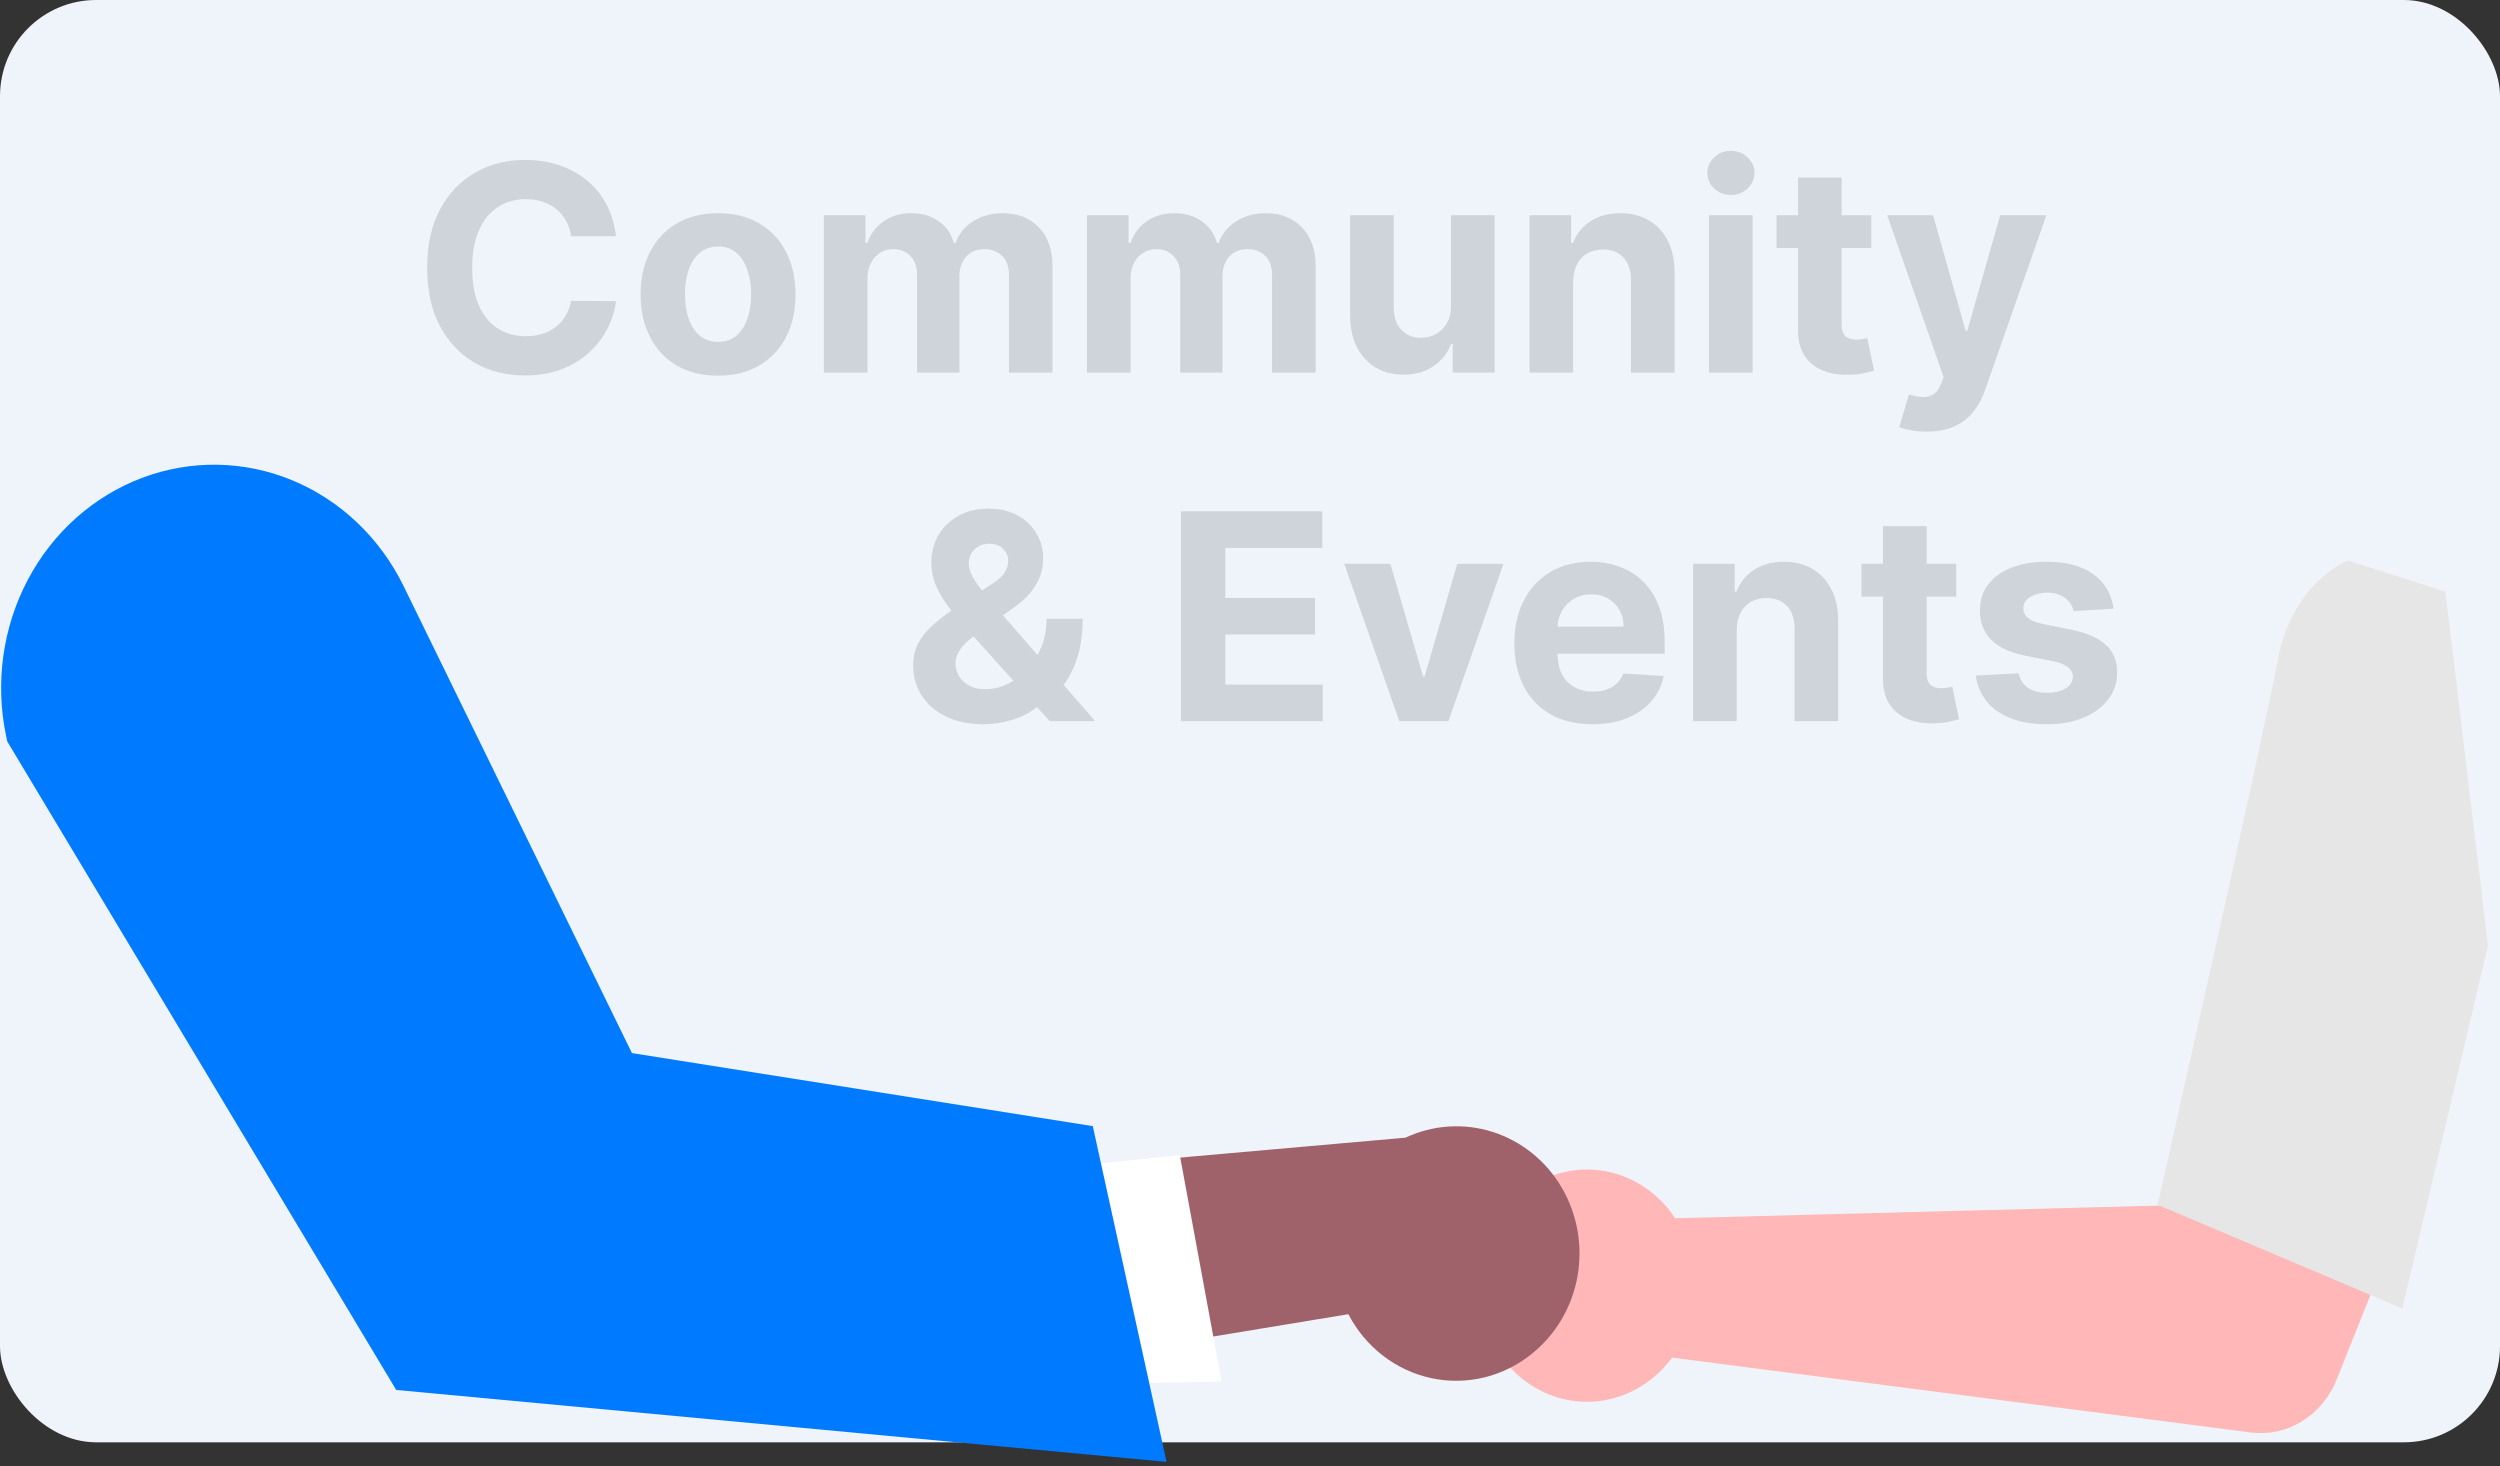<svg width="208" height="122" viewBox="0 0 208 122" fill="none" xmlns="http://www.w3.org/2000/svg">
<rect x="0" y="0" width="208" height="122" fill="#333333" stroke="none"/>
<rect width="208" height="120" rx="8" fill="#EEF4F9"/>
<path d="M81.813 60.256C80.608 60.256 79.569 60.04 78.694 59.608C77.819 59.176 77.145 58.591 76.674 57.852C76.208 57.108 75.975 56.278 75.975 55.364C75.975 54.682 76.111 54.077 76.384 53.548C76.657 53.02 77.037 52.534 77.526 52.091C78.015 51.642 78.583 51.196 79.231 50.753L82.614 48.528C83.052 48.25 83.373 47.957 83.577 47.651C83.782 47.338 83.884 47 83.884 46.636C83.884 46.29 83.745 45.969 83.466 45.673C83.188 45.378 82.793 45.233 82.282 45.239C81.941 45.239 81.645 45.315 81.395 45.469C81.145 45.617 80.949 45.812 80.807 46.057C80.671 46.295 80.603 46.562 80.603 46.858C80.603 47.222 80.705 47.591 80.909 47.966C81.114 48.341 81.387 48.739 81.728 49.159C82.069 49.574 82.441 50.023 82.844 50.506L91.12 60H87.336L80.432 52.312C79.978 51.795 79.523 51.256 79.069 50.693C78.62 50.125 78.245 49.523 77.944 48.886C77.642 48.244 77.492 47.548 77.492 46.798C77.492 45.952 77.688 45.19 78.08 44.514C78.478 43.838 79.034 43.304 79.75 42.912C80.466 42.514 81.302 42.315 82.256 42.315C83.188 42.315 83.992 42.506 84.668 42.886C85.35 43.261 85.873 43.761 86.236 44.386C86.606 45.006 86.79 45.688 86.79 46.432C86.79 47.256 86.586 48.003 86.177 48.673C85.773 49.338 85.205 49.935 84.472 50.463L80.909 53.028C80.427 53.381 80.069 53.742 79.836 54.111C79.608 54.474 79.495 54.824 79.495 55.159C79.495 55.574 79.597 55.946 79.802 56.276C80.006 56.605 80.296 56.867 80.671 57.06C81.046 57.247 81.486 57.341 81.992 57.341C82.606 57.341 83.211 57.202 83.807 56.923C84.409 56.639 84.955 56.239 85.444 55.722C85.938 55.199 86.333 54.58 86.628 53.864C86.924 53.148 87.071 52.355 87.071 51.486H90.08C90.08 52.554 89.963 53.517 89.731 54.375C89.498 55.227 89.174 55.972 88.759 56.608C88.344 57.239 87.87 57.756 87.336 58.159C87.165 58.267 87 58.369 86.841 58.466C86.682 58.562 86.517 58.665 86.347 58.773C85.699 59.295 84.975 59.673 84.174 59.906C83.378 60.139 82.591 60.256 81.813 60.256ZM98.255 60V42.545H110.017V45.588H101.946V49.747H109.412V52.79H101.946V56.957H110.051V60H98.255ZM125.087 46.909L120.51 60H116.419L111.843 46.909H115.678L118.397 56.276H118.533L121.243 46.909H125.087ZM132.489 60.256C131.142 60.256 129.983 59.983 129.012 59.438C128.046 58.886 127.301 58.108 126.779 57.102C126.256 56.091 125.995 54.895 125.995 53.514C125.995 52.168 126.256 50.986 126.779 49.969C127.301 48.952 128.037 48.159 128.986 47.591C129.941 47.023 131.06 46.739 132.344 46.739C133.208 46.739 134.012 46.878 134.756 47.156C135.506 47.429 136.159 47.841 136.716 48.392C137.279 48.943 137.716 49.636 138.029 50.472C138.341 51.301 138.498 52.273 138.498 53.386V54.383H127.444V52.133H135.08C135.08 51.611 134.966 51.148 134.739 50.744C134.512 50.341 134.196 50.026 133.793 49.798C133.395 49.565 132.932 49.449 132.404 49.449C131.853 49.449 131.364 49.577 130.938 49.832C130.517 50.082 130.188 50.42 129.949 50.847C129.711 51.267 129.588 51.736 129.583 52.253V54.392C129.583 55.04 129.702 55.599 129.941 56.071C130.185 56.543 130.529 56.906 130.972 57.162C131.415 57.418 131.941 57.545 132.549 57.545C132.952 57.545 133.321 57.489 133.657 57.375C133.992 57.261 134.279 57.091 134.517 56.864C134.756 56.636 134.938 56.358 135.063 56.028L138.421 56.25C138.25 57.057 137.901 57.761 137.373 58.364C136.85 58.96 136.174 59.426 135.344 59.761C134.52 60.091 133.569 60.256 132.489 60.256ZM144.498 52.432V60H140.867V46.909H144.327V49.219H144.48C144.77 48.457 145.256 47.855 145.938 47.412C146.62 46.963 147.446 46.739 148.418 46.739C149.327 46.739 150.12 46.938 150.796 47.335C151.472 47.733 151.998 48.301 152.373 49.04C152.748 49.773 152.935 50.648 152.935 51.665V60H149.304V52.312C149.31 51.511 149.105 50.886 148.691 50.438C148.276 49.983 147.705 49.756 146.978 49.756C146.489 49.756 146.057 49.861 145.682 50.071C145.313 50.281 145.023 50.588 144.813 50.992C144.608 51.389 144.503 51.869 144.498 52.432ZM162.76 46.909V49.636H154.876V46.909H162.76ZM156.666 43.773H160.297V55.977C160.297 56.312 160.348 56.574 160.45 56.761C160.552 56.943 160.694 57.071 160.876 57.145C161.064 57.219 161.279 57.256 161.524 57.256C161.694 57.256 161.865 57.242 162.035 57.213C162.206 57.179 162.336 57.153 162.427 57.136L162.998 59.838C162.816 59.895 162.561 59.96 162.231 60.034C161.902 60.114 161.501 60.162 161.029 60.179C160.154 60.213 159.387 60.097 158.728 59.83C158.075 59.562 157.566 59.148 157.203 58.585C156.839 58.023 156.66 57.312 156.666 56.455V43.773ZM175.853 50.642L172.529 50.847C172.472 50.562 172.35 50.307 172.162 50.08C171.975 49.847 171.728 49.662 171.421 49.526C171.12 49.383 170.759 49.312 170.338 49.312C169.776 49.312 169.301 49.432 168.915 49.67C168.529 49.903 168.336 50.216 168.336 50.608C168.336 50.92 168.461 51.185 168.711 51.401C168.961 51.617 169.39 51.79 169.998 51.92L172.367 52.398C173.64 52.659 174.588 53.08 175.213 53.659C175.838 54.239 176.151 55 176.151 55.943C176.151 56.801 175.898 57.554 175.392 58.202C174.892 58.849 174.205 59.355 173.33 59.719C172.461 60.077 171.458 60.256 170.321 60.256C168.588 60.256 167.208 59.895 166.179 59.173C165.157 58.446 164.557 57.457 164.381 56.207L167.952 56.02C168.06 56.548 168.321 56.952 168.736 57.23C169.151 57.503 169.682 57.639 170.33 57.639C170.966 57.639 171.478 57.517 171.864 57.273C172.256 57.023 172.455 56.702 172.461 56.31C172.455 55.98 172.316 55.71 172.043 55.5C171.77 55.284 171.35 55.119 170.782 55.006L168.515 54.554C167.236 54.298 166.284 53.855 165.659 53.224C165.04 52.594 164.73 51.79 164.73 50.812C164.73 49.972 164.958 49.247 165.412 48.639C165.873 48.031 166.517 47.562 167.347 47.233C168.182 46.903 169.159 46.739 170.279 46.739C171.932 46.739 173.233 47.088 174.182 47.787C175.137 48.486 175.694 49.438 175.853 50.642Z" fill="#CED4DA"/>
<path d="M51.25 19.656H47.517C47.449 19.173 47.309 18.744 47.099 18.369C46.889 17.989 46.619 17.665 46.289 17.398C45.96 17.131 45.579 16.926 45.147 16.784C44.721 16.642 44.258 16.571 43.758 16.571C42.855 16.571 42.068 16.796 41.397 17.244C40.727 17.688 40.207 18.335 39.838 19.188C39.468 20.034 39.284 21.062 39.284 22.273C39.284 23.517 39.468 24.562 39.838 25.409C40.213 26.256 40.735 26.895 41.406 27.327C42.076 27.759 42.852 27.974 43.733 27.974C44.227 27.974 44.684 27.909 45.105 27.778C45.531 27.648 45.909 27.457 46.238 27.207C46.568 26.952 46.841 26.642 47.056 26.278C47.278 25.915 47.431 25.5 47.517 25.034L51.25 25.051C51.153 25.852 50.912 26.625 50.525 27.369C50.145 28.108 49.63 28.77 48.983 29.355C48.341 29.935 47.574 30.395 46.681 30.736C45.795 31.071 44.792 31.239 43.673 31.239C42.116 31.239 40.724 30.886 39.497 30.182C38.275 29.477 37.309 28.457 36.599 27.122C35.895 25.787 35.542 24.171 35.542 22.273C35.542 20.369 35.9 18.75 36.616 17.415C37.332 16.079 38.304 15.062 39.531 14.364C40.758 13.659 42.139 13.307 43.673 13.307C44.684 13.307 45.622 13.449 46.485 13.733C47.355 14.017 48.125 14.432 48.795 14.977C49.466 15.517 50.011 16.179 50.431 16.963C50.858 17.747 51.13 18.645 51.25 19.656ZM59.742 31.256C58.419 31.256 57.274 30.974 56.308 30.412C55.348 29.844 54.606 29.054 54.084 28.043C53.561 27.026 53.299 25.847 53.299 24.506C53.299 23.153 53.561 21.972 54.084 20.96C54.606 19.943 55.348 19.153 56.308 18.591C57.274 18.023 58.419 17.739 59.742 17.739C61.066 17.739 62.209 18.023 63.169 18.591C64.135 19.153 64.879 19.943 65.402 20.96C65.924 21.972 66.186 23.153 66.186 24.506C66.186 25.847 65.924 27.026 65.402 28.043C64.879 29.054 64.135 29.844 63.169 30.412C62.209 30.974 61.066 31.256 59.742 31.256ZM59.76 28.443C60.362 28.443 60.865 28.273 61.268 27.932C61.672 27.585 61.975 27.114 62.18 26.517C62.39 25.921 62.495 25.241 62.495 24.48C62.495 23.719 62.39 23.04 62.18 22.443C61.975 21.847 61.672 21.375 61.268 21.028C60.865 20.682 60.362 20.509 59.76 20.509C59.152 20.509 58.64 20.682 58.225 21.028C57.816 21.375 57.507 21.847 57.297 22.443C57.092 23.04 56.99 23.719 56.99 24.48C56.99 25.241 57.092 25.921 57.297 26.517C57.507 27.114 57.816 27.585 58.225 27.932C58.64 28.273 59.152 28.443 59.76 28.443ZM68.546 31V17.909H72.007V20.219H72.16C72.433 19.452 72.887 18.847 73.524 18.403C74.16 17.96 74.921 17.739 75.808 17.739C76.706 17.739 77.47 17.963 78.1 18.412C78.731 18.855 79.152 19.457 79.362 20.219H79.498C79.765 19.469 80.248 18.869 80.947 18.421C81.652 17.966 82.484 17.739 83.444 17.739C84.666 17.739 85.657 18.128 86.419 18.906C87.186 19.679 87.569 20.776 87.569 22.196V31H83.947V22.912C83.947 22.185 83.754 21.639 83.368 21.276C82.981 20.912 82.498 20.73 81.919 20.73C81.26 20.73 80.745 20.94 80.376 21.361C80.007 21.776 79.822 22.324 79.822 23.006V31H76.302V22.835C76.302 22.193 76.118 21.682 75.748 21.301C75.385 20.921 74.904 20.73 74.308 20.73C73.904 20.73 73.541 20.832 73.217 21.037C72.899 21.236 72.646 21.517 72.459 21.881C72.271 22.239 72.177 22.659 72.177 23.142V31H68.546ZM90.437 31V17.909H93.897V20.219H94.051C94.323 19.452 94.778 18.847 95.414 18.403C96.051 17.96 96.812 17.739 97.698 17.739C98.596 17.739 99.36 17.963 99.991 18.412C100.622 18.855 101.042 19.457 101.252 20.219H101.389C101.656 19.469 102.139 18.869 102.838 18.421C103.542 17.966 104.375 17.739 105.335 17.739C106.556 17.739 107.548 18.128 108.309 18.906C109.076 19.679 109.46 20.776 109.46 22.196V31H105.838V22.912C105.838 22.185 105.645 21.639 105.258 21.276C104.872 20.912 104.389 20.73 103.809 20.73C103.15 20.73 102.636 20.94 102.267 21.361C101.897 21.776 101.713 22.324 101.713 23.006V31H98.193V22.835C98.193 22.193 98.008 21.682 97.639 21.301C97.275 20.921 96.795 20.73 96.198 20.73C95.795 20.73 95.431 20.832 95.108 21.037C94.789 21.236 94.537 21.517 94.349 21.881C94.162 22.239 94.068 22.659 94.068 23.142V31H90.437ZM120.723 25.426V17.909H124.353V31H120.868V28.622H120.731C120.436 29.389 119.944 30.006 119.257 30.472C118.575 30.938 117.743 31.171 116.76 31.171C115.885 31.171 115.115 30.972 114.45 30.574C113.785 30.176 113.265 29.611 112.89 28.878C112.521 28.145 112.333 27.267 112.328 26.244V17.909H115.958V25.597C115.964 26.369 116.172 26.98 116.581 27.429C116.99 27.878 117.538 28.102 118.225 28.102C118.663 28.102 119.072 28.003 119.453 27.804C119.833 27.599 120.14 27.298 120.373 26.901C120.612 26.503 120.728 26.011 120.723 25.426ZM130.888 23.432V31H127.257V17.909H130.718V20.219H130.871C131.161 19.457 131.647 18.855 132.328 18.412C133.01 17.963 133.837 17.739 134.809 17.739C135.718 17.739 136.51 17.938 137.186 18.335C137.863 18.733 138.388 19.301 138.763 20.04C139.138 20.773 139.326 21.648 139.326 22.665V31H135.695V23.312C135.701 22.511 135.496 21.886 135.081 21.438C134.667 20.983 134.096 20.756 133.368 20.756C132.88 20.756 132.448 20.861 132.073 21.071C131.703 21.281 131.414 21.588 131.203 21.991C130.999 22.389 130.894 22.869 130.888 23.432ZM142.187 31V17.909H145.818V31H142.187ZM144.011 16.222C143.471 16.222 143.008 16.043 142.622 15.685C142.241 15.321 142.051 14.886 142.051 14.381C142.051 13.881 142.241 13.452 142.622 13.094C143.008 12.73 143.471 12.548 144.011 12.548C144.551 12.548 145.011 12.73 145.392 13.094C145.778 13.452 145.971 13.881 145.971 14.381C145.971 14.886 145.778 15.321 145.392 15.685C145.011 16.043 144.551 16.222 144.011 16.222ZM155.689 17.909V20.636H147.806V17.909H155.689ZM149.596 14.773H153.226V26.977C153.226 27.312 153.277 27.574 153.38 27.761C153.482 27.943 153.624 28.071 153.806 28.145C153.993 28.219 154.209 28.256 154.453 28.256C154.624 28.256 154.794 28.241 154.965 28.213C155.135 28.179 155.266 28.153 155.357 28.136L155.928 30.838C155.746 30.895 155.49 30.96 155.161 31.034C154.831 31.114 154.431 31.162 153.959 31.179C153.084 31.213 152.317 31.097 151.658 30.829C151.005 30.562 150.496 30.148 150.132 29.585C149.769 29.023 149.59 28.312 149.596 27.454V14.773ZM160.296 35.909C159.836 35.909 159.404 35.872 159 35.798C158.603 35.73 158.273 35.642 158.012 35.534L158.83 32.824C159.256 32.955 159.64 33.026 159.98 33.037C160.327 33.048 160.625 32.969 160.875 32.798C161.131 32.628 161.338 32.338 161.498 31.929L161.711 31.375L157.015 17.909H160.833L163.543 27.523H163.679L166.415 17.909H170.259L165.171 32.415C164.926 33.119 164.594 33.733 164.174 34.256C163.759 34.784 163.233 35.19 162.597 35.474C161.961 35.764 161.194 35.909 160.296 35.909Z" fill="#CED4DA"/>
<path d="M138.466 100.185C138.797 100.55 139.102 100.943 139.376 101.359L181.993 100.243L186.964 90.516L201.656 96.631L194.417 114.765C193.832 116.23 192.82 117.453 191.531 118.249C190.242 119.045 188.746 119.372 187.269 119.181L139.12 112.954C137.984 114.493 136.437 115.626 134.686 116.202C132.934 116.777 131.06 116.768 129.313 116.175C127.567 115.582 126.03 114.435 124.907 112.884C123.785 111.333 123.13 109.454 123.03 107.495C122.929 105.536 123.388 103.591 124.346 101.918C125.303 100.246 126.713 98.925 128.389 98.131C130.065 97.338 131.927 97.109 133.727 97.476C135.527 97.843 137.18 98.788 138.466 100.185Z" fill="#FFB7B7"/>
<path d="M199.874 108.864L179.514 100.238L179.601 99.855C179.688 99.468 188.354 61.123 189.504 54.961C190.703 48.541 195.082 46.767 195.268 46.694L195.404 46.641L203.461 49.238L207 78.681L199.874 108.864Z" fill="#E6E6E6"/>
<path d="M127.475 112.613C126.307 113.567 124.951 114.244 123.502 114.599C122.053 114.953 120.547 114.974 119.089 114.662C117.631 114.35 116.257 113.712 115.063 112.792C113.87 111.873 112.887 110.694 112.183 109.34L76.443 115.246L84.186 97.549L116.938 94.654C119.22 93.584 121.803 93.414 124.199 94.179C126.594 94.943 128.634 96.588 129.933 98.802C131.232 101.015 131.699 103.644 131.246 106.189C130.793 108.735 129.451 111.02 127.475 112.613Z" fill="#9F616A"/>
<path d="M85.605 97.425L98.159 96.1L101.638 114.945L85.841 115.246L85.605 97.425Z" fill="white"/>
<path d="M97.057 121.628L32.965 115.644L0.602 61.683L0.502 61.206C-0.416 56.797 0.227 52.19 2.312 48.242C4.396 44.295 7.78 41.278 11.831 39.755C15.882 38.231 20.323 38.306 24.325 39.964C28.328 41.623 31.617 44.752 33.581 48.767L52.578 87.618L90.919 93.695L97.057 121.628Z" fill="#007BFF"/>
</svg>
